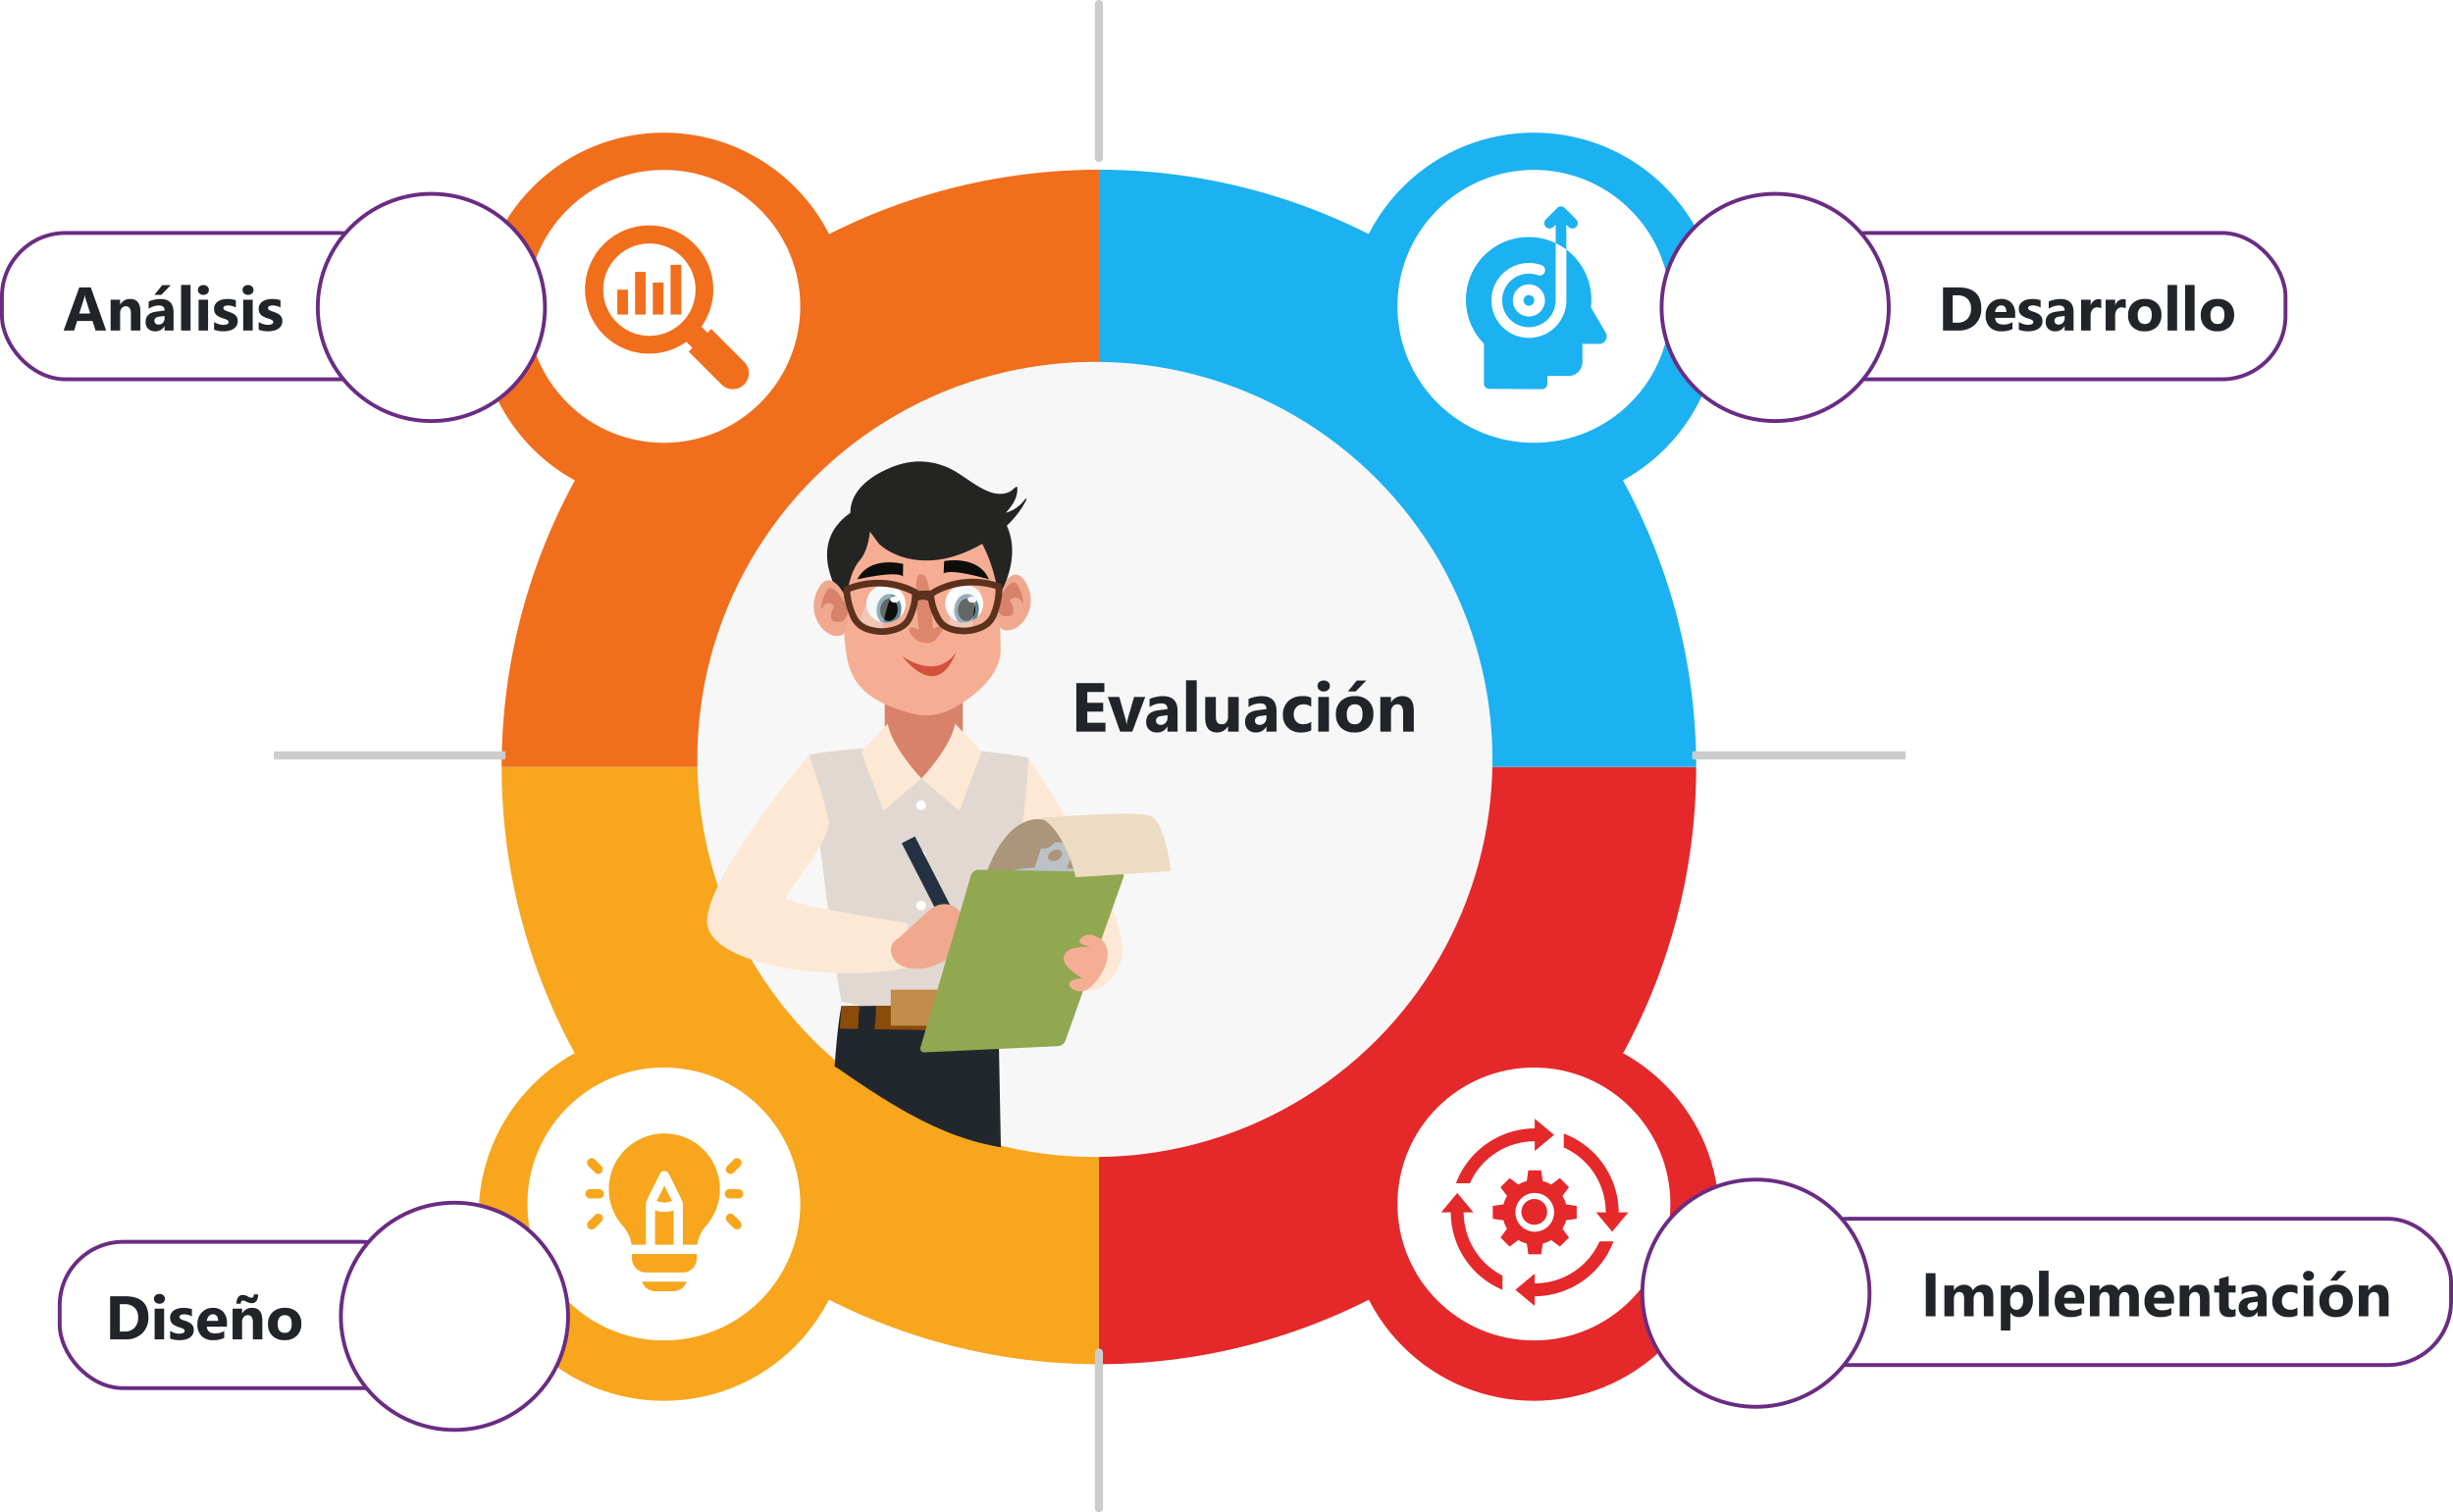 <svg xmlns="http://www.w3.org/2000/svg" xmlns:xlink="http://www.w3.org/1999/xlink" width="637.025" height="392.737" viewBox="0 0 637.025 392.737">
  <defs>
    <filter id="Trazado_1077199" x="276.38" y="190.172" width="173.107" height="173.102" filterUnits="userSpaceOnUse">
      <feOffset dy="3" input="SourceAlpha"/>
      <feGaussianBlur stdDeviation="3" result="blur"/>
      <feFlood flood-opacity="0.161"/>
      <feComposite operator="in" in2="blur"/>
      <feComposite in="SourceGraphic"/>
    </filter>
    <filter id="Elipse_12550" x="321.305" y="238.646" width="154.062" height="154.063" filterUnits="userSpaceOnUse">
      <feOffset dy="3" input="SourceAlpha"/>
      <feGaussianBlur stdDeviation="3" result="blur-2"/>
      <feFlood flood-opacity="0.161"/>
      <feComposite operator="in" in2="blur-2"/>
      <feComposite in="SourceGraphic"/>
    </filter>
    <filter id="Trazado_1077207" x="121.278" y="190.172" width="173.102" height="173.102" filterUnits="userSpaceOnUse">
      <feOffset dy="3" input="SourceAlpha"/>
      <feGaussianBlur stdDeviation="3" result="blur-3"/>
      <feFlood flood-opacity="0.161"/>
      <feComposite operator="in" in2="blur-3"/>
      <feComposite in="SourceGraphic"/>
    </filter>
    <filter id="Elipse_12552" x="95.355" y="238.644" width="154.062" height="154.063" filterUnits="userSpaceOnUse">
      <feOffset dy="3" input="SourceAlpha"/>
      <feGaussianBlur stdDeviation="3" result="blur-4"/>
      <feFlood flood-opacity="0.161"/>
      <feComposite operator="in" in2="blur-4"/>
      <feComposite in="SourceGraphic"/>
    </filter>
    <filter id="Trazado_1077219" x="276.381" y="35.068" width="173.107" height="173.104" filterUnits="userSpaceOnUse">
      <feOffset dy="3" input="SourceAlpha"/>
      <feGaussianBlur stdDeviation="3" result="blur-5"/>
      <feFlood flood-opacity="0.161"/>
      <feComposite operator="in" in2="blur-5"/>
      <feComposite in="SourceGraphic"/>
    </filter>
    <filter id="Elipse_12554" x="321.307" y="5.525" width="154.062" height="154.063" filterUnits="userSpaceOnUse">
      <feOffset dy="3" input="SourceAlpha"/>
      <feGaussianBlur stdDeviation="3" result="blur-6"/>
      <feFlood flood-opacity="0.161"/>
      <feComposite operator="in" in2="blur-6"/>
      <feComposite in="SourceGraphic"/>
    </filter>
    <filter id="Trazado_1077225" x="121.278" y="35.068" width="173.102" height="173.103" filterUnits="userSpaceOnUse">
      <feOffset dy="3" input="SourceAlpha"/>
      <feGaussianBlur stdDeviation="3" result="blur-7"/>
      <feFlood flood-opacity="0.161"/>
      <feComposite operator="in" in2="blur-7"/>
      <feComposite in="SourceGraphic"/>
    </filter>
    <filter id="Elipse_12556" x="95.357" y="5.524" width="154.062" height="154.063" filterUnits="userSpaceOnUse">
      <feOffset dy="3" input="SourceAlpha"/>
      <feGaussianBlur stdDeviation="3" result="blur-8"/>
      <feFlood flood-opacity="0.161"/>
      <feComposite operator="in" in2="blur-8"/>
      <feComposite in="SourceGraphic"/>
    </filter>
    <clipPath id="clip-path">
      <path id="Trazado_1078289" data-name="Trazado 1078289" d="M116,0c64.065,0,116,49.025,116,109.5S180.065,219,116,219c-20.565,0-34.071-6.653-55.287-21.47C25.435,178.867,0,150.563,0,109.5,0,49.025,51.935,0,116,0Z" transform="translate(692 4487)" fill="#fff" stroke="#707070" stroke-width="1"/>
    </clipPath>
  </defs>
  <g id="Grupo_1211088" data-name="Grupo 1211088" transform="translate(-332 -4347)">
    <g id="Grupo_1209592" data-name="Grupo 1209592" transform="translate(-5738.385 -742.203)">
      <g id="Grupo_1209591" data-name="Grupo 1209591" transform="translate(6141.457 5089.203)">
        <g id="Grupo_1209561" data-name="Grupo 1209561" transform="translate(214.308 196.172)">
          <g transform="matrix(1, 0, 0, 1, -285.38, -196.17)" filter="url(#Trazado_1077199)">
            <path id="Trazado_1077199-2" data-name="Trazado 1077199" d="M2155.1,1346.05A155.1,155.1,0,0,1,2000,1501.152v-155.1Z" transform="translate(-1714.62 -1149.88)" fill="#e5282a"/>
          </g>
          <g transform="matrix(1, 0, 0, 1, -285.38, -196.17)" filter="url(#Elipse_12550)">
            <circle id="Elipse_12550-2" data-name="Elipse 12550" cx="48.106" cy="48.106" r="48.106" transform="translate(330.31 312.68) rotate(-45)" fill="#e5282a"/>
          </g>
          <circle id="Elipse_12551" data-name="Elipse 12551" cx="35.438" cy="35.438" r="35.438" transform="translate(77.526 81.067)" fill="#fff"/>
        </g>
        <g id="Grupo_1209563" data-name="Grupo 1209563" transform="translate(33.283 196.172)">
          <g transform="matrix(1, 0, 0, 1, -104.36, -196.17)" filter="url(#Trazado_1077207)">
            <path id="Trazado_1077207-2" data-name="Trazado 1077207" d="M1539.31,1346.05v155.1a155.1,155.1,0,0,1-155.1-155.1Z" transform="translate(-1253.93 -1149.88)" fill="#f7a61d"/>
          </g>
          <g transform="matrix(1, 0, 0, 1, -104.36, -196.17)" filter="url(#Elipse_12552)">
            <circle id="Elipse_12552-2" data-name="Elipse 12552" cx="48.106" cy="48.106" r="48.106" transform="translate(104.36 312.68) rotate(-45)" fill="#f7a61d"/>
          </g>
          <circle id="Elipse_12553" data-name="Elipse 12553" cx="35.438" cy="35.438" r="35.438" transform="translate(32.599 81.067)" fill="#fff"/>
        </g>
        <g id="Grupo_1209565" data-name="Grupo 1209565" transform="translate(214.308 11.526)">
          <g transform="matrix(1, 0, 0, 1, -285.38, -11.53)" filter="url(#Trazado_1077219)">
            <path id="Trazado_1077219-2" data-name="Trazado 1077219" d="M2155.107,885.356H2000v-155.1A155.1,155.1,0,0,1,2155.107,885.356Z" transform="translate(-1714.62 -689.18)" fill="#1cb1f1"/>
          </g>
          <g transform="matrix(1, 0, 0, 1, -285.38, -11.53)" filter="url(#Elipse_12554)">
            <circle id="Elipse_12554-2" data-name="Elipse 12554" cx="48.106" cy="48.106" r="48.106" transform="translate(330.31 79.56) rotate(-45)" fill="#1cb1f1"/>
          </g>
          <circle id="Elipse_12555" data-name="Elipse 12555" cx="35.438" cy="35.438" r="35.438" transform="translate(62.841 68.031) rotate(-45)" fill="#fff"/>
        </g>
        <g id="Grupo_1209567" data-name="Grupo 1209567" transform="translate(33.285 11.524)">
          <g transform="matrix(1, 0, 0, 1, -104.36, -11.52)" filter="url(#Trazado_1077225)">
            <path id="Trazado_1077225-2" data-name="Trazado 1077225" d="M1539.31,730.253v155.1h-155.1A155.1,155.1,0,0,1,1539.31,730.253Z" transform="translate(-1253.93 -689.18)" fill="#f16e1c"/>
          </g>
          <g transform="matrix(1, 0, 0, 1, -104.36, -11.52)" filter="url(#Elipse_12556)">
            <circle id="Elipse_12556-2" data-name="Elipse 12556" cx="48.106" cy="48.106" r="48.106" transform="translate(104.36 79.56) rotate(-45)" fill="#f16e1c"/>
          </g>
          <circle id="Elipse_12557" data-name="Elipse 12557" cx="35.438" cy="35.438" r="35.438" transform="translate(17.915 68.031) rotate(-45)" fill="#fff"/>
        </g>
        <g id="Grupo_1209585" data-name="Grupo 1209585" transform="translate(213.259 350.224)">
          <path id="Trazado_1077602" data-name="Trazado 1077602" d="M1996.882,2000.188a1.05,1.05,0,0,1-1.05-1.05v-40.414a1.05,1.05,0,1,1,2.1,0v40.414A1.05,1.05,0,0,1,1996.882,2000.188Z" transform="translate(-1995.833 -1957.675)" fill="#ccc"/>
        </g>
        <g id="Grupo_1209586" data-name="Grupo 1209586" transform="translate(213.259 0)">
          <path id="Trazado_1077603" data-name="Trazado 1077603" d="M1996.882,609.321a1.05,1.05,0,0,1-1.05-1.049V568.253a1.05,1.05,0,0,1,2.1,0v40.019A1.049,1.049,0,0,1,1996.882,609.321Z" transform="translate(-1995.833 -567.203)" fill="#ccc"/>
        </g>
        <g id="Grupo_1209587" data-name="Grupo 1209587" transform="translate(368.366 195.12)">
          <path id="Trazado_1077604" data-name="Trazado 1077604" d="M2666.936,1343.975h-55.1c-.109,0-.2-.47-.2-1.05s.088-1.05.2-1.05h55.1c.108,0,.2.47.2,1.05S2667.045,1343.975,2666.936,1343.975Z" transform="translate(-2611.643 -1341.876)" fill="#ccc"/>
        </g>
        <g id="Grupo_1209588" data-name="Grupo 1209588" transform="translate(0 195.12)">
          <path id="Trazado_1077605" data-name="Trazado 1077605" d="M270.812,1343.975H210.983c-.118,0-.213-.47-.213-1.05s.1-1.05.213-1.05h59.829c.118,0,.213.47.213,1.05S270.93,1343.975,270.812,1343.975Z" transform="translate(-210.77 -1341.876)" fill="#ccc"/>
        </g>
        <circle id="Elipse_12558" data-name="Elipse 12558" cx="103.249" cy="103.249" r="103.249" transform="translate(110.01 93.971)" fill="#f7f7f7"/>
      </g>
    </g>
    <path id="Trazado_1079698" data-name="Trazado 1079698" d="M15.083,19H7.524V6.4h7.269V8.708h-4.43v2.8h4.122v2.3H10.363V16.7h4.72ZM25.4,10l-3.349,9H18.89L15.7,10H18.67l1.564,5.546a8.1,8.1,0,0,1,.308,1.6h.035A9.077,9.077,0,0,1,20.9,15.6L22.5,10Zm8.4,9H31.179V17.708h-.035a2.933,2.933,0,0,1-2.681,1.512,2.8,2.8,0,0,1-2.061-.743,2.661,2.661,0,0,1-.751-1.982q0-2.619,3.1-3.023l2.443-.325q0-1.477-1.6-1.477a5.46,5.46,0,0,0-3.059.958V10.536a6.881,6.881,0,0,1,1.586-.527,8.339,8.339,0,0,1,1.833-.229q3.85,0,3.85,3.841ZM31.2,15.344v-.606l-1.635.211q-1.354.176-1.354,1.222a1.01,1.01,0,0,0,.33.778,1.266,1.266,0,0,0,.892.3A1.644,1.644,0,0,0,30.7,16.71,1.952,1.952,0,0,0,31.2,15.344ZM38.783,19H36.006V5.676h2.777Zm10.891,0H46.906V17.629h-.044a3.141,3.141,0,0,1-2.751,1.591q-3.129,0-3.129-3.788V10h2.769v5.186q0,1.907,1.512,1.907a1.5,1.5,0,0,0,1.2-.523,2.109,2.109,0,0,0,.448-1.419V10h2.769ZM59.5,19H56.875V17.708H56.84a2.933,2.933,0,0,1-2.681,1.512,2.8,2.8,0,0,1-2.061-.743,2.661,2.661,0,0,1-.751-1.982q0-2.619,3.1-3.023l2.443-.325q0-1.477-1.6-1.477a5.46,5.46,0,0,0-3.059.958V10.536a6.881,6.881,0,0,1,1.586-.527,8.339,8.339,0,0,1,1.833-.229q3.85,0,3.85,3.841Zm-2.61-3.656v-.606l-1.635.211Q53.9,15.124,53.9,16.17a1.01,1.01,0,0,0,.33.778,1.266,1.266,0,0,0,.892.3A1.644,1.644,0,0,0,56.4,16.71,1.952,1.952,0,0,0,56.893,15.344Zm11.63,3.331a5.492,5.492,0,0,1-2.716.545,4.593,4.593,0,0,1-3.357-1.257,4.341,4.341,0,0,1-1.283-3.243A4.782,4.782,0,0,1,62.541,11.1,5.083,5.083,0,0,1,66.219,9.78a4.72,4.72,0,0,1,2.3.422v2.355a3.166,3.166,0,0,0-1.942-.65,2.559,2.559,0,0,0-1.894.7,2.607,2.607,0,0,0-.7,1.929,2.565,2.565,0,0,0,.668,1.876,2.455,2.455,0,0,0,1.837.681,3.666,3.666,0,0,0,2.03-.65Zm3.227-10.1A1.622,1.622,0,0,1,70.6,8.159a1.345,1.345,0,0,1-.448-1.024,1.3,1.3,0,0,1,.448-1.02,1.88,1.88,0,0,1,2.307,0,1.3,1.3,0,0,1,.444,1.02,1.34,1.34,0,0,1-.444,1.037A1.65,1.65,0,0,1,71.75,8.576ZM73.121,19H70.343V10h2.777Zm6.629.22a4.838,4.838,0,0,1-3.538-1.261,4.573,4.573,0,0,1-1.288-3.423,4.573,4.573,0,0,1,1.336-3.494A5.048,5.048,0,0,1,79.873,9.78a4.78,4.78,0,0,1,3.516,1.261,4.483,4.483,0,0,1,1.274,3.335,4.759,4.759,0,0,1-1.314,3.542A4.892,4.892,0,0,1,79.749,19.22Zm.07-7.312a1.852,1.852,0,0,0-1.529.677,2.984,2.984,0,0,0-.545,1.916q0,2.593,2.092,2.593,2,0,2-2.663Q81.832,11.907,79.82,11.907ZM82.8,5.737,80.048,8.576h-2L80.33,5.737ZM95.15,19H92.381V14q0-2.092-1.494-2.092a1.483,1.483,0,0,0-1.187.554,2.109,2.109,0,0,0-.466,1.406V19H86.457V10h2.777v1.424h.035A3.183,3.183,0,0,1,92.161,9.78q2.988,0,2.988,3.709Z" transform="translate(604 4518)" fill="#212429"/>
    <g id="Grupo_1209596" data-name="Grupo 1209596" transform="translate(-205 -53)">
      <g id="Rectángulo_417963" data-name="Rectángulo 417963" transform="translate(537 4460)" fill="#fff" stroke="#6a2c83" stroke-width="1">
        <rect width="105" height="39" rx="17" stroke="none"/>
        <rect x="0.5" y="0.5" width="104" height="38" rx="16.5" fill="none"/>
      </g>
      <path id="Trazado_1079701" data-name="Trazado 1079701" d="M-17.5,0h-2.75l-.8-2.492h-3.984L-25.822,0h-2.734l4.078-11.2h2.992Zm-4.125-4.43L-22.83-8.2A4.907,4.907,0,0,1-23.017-9.2h-.062a4.273,4.273,0,0,1-.2.977l-1.219,3.8ZM-8.617,0h-2.461V-4.445q0-1.859-1.328-1.859a1.318,1.318,0,0,0-1.055.492,1.875,1.875,0,0,0-.414,1.25V0h-2.469V-8h2.469v1.266h.031A2.829,2.829,0,0,1-11.274-8.2q2.656,0,2.656,3.3ZM-.006,0H-2.342V-1.148h-.031A2.607,2.607,0,0,1-4.756.2a2.492,2.492,0,0,1-1.832-.66,2.366,2.366,0,0,1-.668-1.762q0-2.328,2.758-2.687L-2.327-5.2q0-1.312-1.422-1.312a4.853,4.853,0,0,0-2.719.852V-7.523a6.116,6.116,0,0,1,1.41-.469,7.413,7.413,0,0,1,1.629-.2q3.422,0,3.422,3.414Zm-2.32-3.25v-.539L-3.78-3.6q-1.2.156-1.2,1.086a.9.9,0,0,0,.293.691,1.126,1.126,0,0,0,.793.27,1.462,1.462,0,0,0,1.133-.48A1.735,1.735,0,0,0-2.327-3.25Zm1.586-8.539L-3.186-9.266H-4.967l2.031-2.523ZM4.417,0H1.948V-11.844H4.417Zm3.33-9.266a1.442,1.442,0,0,1-1.023-.371,1.2,1.2,0,0,1-.4-.91,1.153,1.153,0,0,1,.4-.906A1.49,1.49,0,0,1,7.747-11.8a1.486,1.486,0,0,1,1.027.352,1.158,1.158,0,0,1,.395.906,1.191,1.191,0,0,1-.395.922A1.466,1.466,0,0,1,7.747-9.266ZM8.966,0H6.5V-8H8.966Zm1.556-.211v-2a5.256,5.256,0,0,0,1.215.547,4.028,4.028,0,0,0,1.145.18,2.455,2.455,0,0,0,1.035-.18.581.581,0,0,0,.379-.547.506.506,0,0,0-.172-.391,1.6,1.6,0,0,0-.441-.273,5.009,5.009,0,0,0-.59-.211q-.32-.094-.617-.211a5.913,5.913,0,0,1-.84-.387,2.427,2.427,0,0,1-.609-.48,1.889,1.889,0,0,1-.375-.633,2.525,2.525,0,0,1-.129-.852A2.192,2.192,0,0,1,10.815-6.8,2.393,2.393,0,0,1,11.6-7.6a3.57,3.57,0,0,1,1.117-.453A5.825,5.825,0,0,1,14.022-8.2a7.261,7.261,0,0,1,1.078.082,8.047,8.047,0,0,1,1.078.238v1.906a3.9,3.9,0,0,0-1-.41,4.235,4.235,0,0,0-1.051-.137,2.328,2.328,0,0,0-.457.043,1.505,1.505,0,0,0-.379.125.7.7,0,0,0-.258.211.486.486,0,0,0-.094.293.541.541,0,0,0,.141.375,1.221,1.221,0,0,0,.367.27,3.625,3.625,0,0,0,.5.2q.277.09.551.184a7.161,7.161,0,0,1,.891.375,2.848,2.848,0,0,1,.684.477,1.872,1.872,0,0,1,.438.641,2.277,2.277,0,0,1,.152.875,2.282,2.282,0,0,1-.309,1.215,2.471,2.471,0,0,1-.82.82,3.72,3.72,0,0,1-1.18.461A6.54,6.54,0,0,1,12.967.2,7.149,7.149,0,0,1,10.522-.211Zm8.814-9.055a1.442,1.442,0,0,1-1.023-.371,1.2,1.2,0,0,1-.4-.91,1.153,1.153,0,0,1,.4-.906,1.49,1.49,0,0,1,1.023-.352,1.486,1.486,0,0,1,1.027.352,1.158,1.158,0,0,1,.395.906,1.191,1.191,0,0,1-.395.922A1.466,1.466,0,0,1,19.336-9.266ZM20.555,0H18.086V-8h2.469Zm1.556-.211v-2a5.256,5.256,0,0,0,1.215.547,4.028,4.028,0,0,0,1.145.18,2.455,2.455,0,0,0,1.035-.18.581.581,0,0,0,.379-.547.506.506,0,0,0-.172-.391,1.6,1.6,0,0,0-.441-.273,5.009,5.009,0,0,0-.59-.211q-.32-.094-.617-.211a5.913,5.913,0,0,1-.84-.387,2.427,2.427,0,0,1-.609-.48A1.889,1.889,0,0,1,22.24-4.8a2.525,2.525,0,0,1-.129-.852A2.192,2.192,0,0,1,22.4-6.8a2.393,2.393,0,0,1,.781-.793A3.57,3.57,0,0,1,24.3-8.051,5.825,5.825,0,0,1,25.611-8.2a7.261,7.261,0,0,1,1.078.082,8.047,8.047,0,0,1,1.078.238v1.906a3.9,3.9,0,0,0-1-.41,4.235,4.235,0,0,0-1.051-.137,2.328,2.328,0,0,0-.457.043,1.505,1.505,0,0,0-.379.125.7.7,0,0,0-.258.211.486.486,0,0,0-.094.293.541.541,0,0,0,.141.375,1.221,1.221,0,0,0,.367.27,3.625,3.625,0,0,0,.5.2q.277.09.551.184a7.161,7.161,0,0,1,.891.375,2.848,2.848,0,0,1,.684.477,1.872,1.872,0,0,1,.438.641,2.277,2.277,0,0,1,.152.875,2.282,2.282,0,0,1-.309,1.215,2.471,2.471,0,0,1-.82.82,3.72,3.72,0,0,1-1.18.461A6.54,6.54,0,0,1,24.556.2,7.149,7.149,0,0,1,22.111-.211Z" transform="translate(582.072 4485.841)" fill="#212429"/>
      <g id="Grupo_1209593" data-name="Grupo 1209593" transform="translate(477.429 4449.841)">
        <g id="Trazado_983382" data-name="Trazado 983382" transform="translate(141.596 0)" fill="#fff">
          <path d="M 30 59.5 C 26.017 59.5 22.154 58.72 18.517 57.182 C 15.005 55.696 11.85 53.569 9.14 50.86 C 6.431 48.15 4.304 44.995 2.818 41.482 C 1.28 37.846 0.5 33.983 0.5 30 C 0.5 26.017 1.28 22.154 2.818 18.517 C 4.304 15.005 6.431 11.85 9.14 9.14 C 11.85 6.431 15.005 4.304 18.517 2.818 C 22.154 1.28 26.017 0.5 30 0.5 C 33.983 0.5 37.846 1.28 41.483 2.818 C 44.995 4.304 48.15 6.431 50.86 9.14 C 53.569 11.85 55.696 15.005 57.182 18.517 C 58.72 22.154 59.5 26.017 59.5 30 C 59.5 33.983 58.72 37.846 57.182 41.482 C 55.696 44.995 53.569 48.15 50.86 50.86 C 48.15 53.569 44.995 55.696 41.483 57.182 C 37.846 58.72 33.983 59.5 30 59.5 Z" stroke="none"/>
          <path d="M 30 1 C 26.085 1 22.287 1.767 18.712 3.279 C 15.259 4.739 12.158 6.83 9.494 9.494 C 6.83 12.158 4.739 15.259 3.279 18.712 C 1.767 22.287 1 26.085 1 30 C 1 33.915 1.767 37.713 3.279 41.288 C 4.739 44.741 6.83 47.842 9.494 50.506 C 12.158 53.17 15.259 55.261 18.712 56.721 C 22.287 58.233 26.085 59 30 59 C 33.915 59 37.713 58.233 41.288 56.721 C 44.741 55.261 47.842 53.17 50.506 50.506 C 53.17 47.842 55.261 44.741 56.721 41.288 C 58.233 37.713 59 33.915 59 30 C 59 26.085 58.233 22.287 56.721 18.712 C 55.261 15.259 53.17 12.158 50.506 9.494 C 47.842 6.83 44.741 4.739 41.288 3.279 C 37.713 1.767 33.915 1 30 1 M 30 -3.814697265625e-06 C 46.569 -3.814697265625e-06 60 13.431 60 30 C 60 46.568 46.569 60 30 60 C 13.431 60 0 46.568 0 30 C 0 13.431 13.431 -3.814697265625e-06 30 -3.814697265625e-06 Z" stroke="none" fill="#6a2c83"/>
        </g>
      </g>
    </g>
    <g id="Grupo_1209597" data-name="Grupo 1209597" transform="translate(-199 209)">
      <g id="Rectángulo_417963-2" data-name="Rectángulo 417963" transform="translate(546 4460)" fill="#fff" stroke="#6a2c83" stroke-width="1">
        <rect width="96" height="39" rx="17" stroke="none"/>
        <rect x="0.5" y="0.5" width="95" height="38" rx="16.5" fill="none"/>
      </g>
      <path id="Trazado_1079702" data-name="Trazado 1079702" d="M-24.473,0V-11.2H-20.5q5.969,0,5.969,5.461a5.522,5.522,0,0,1-1.629,4.18A6.007,6.007,0,0,1-20.5,0Zm2.523-9.148v7.1h1.25a3.378,3.378,0,0,0,2.574-.984,3.735,3.735,0,0,0,.934-2.68,3.388,3.388,0,0,0-.926-2.52,3.529,3.529,0,0,0-2.6-.918Zm10.283-.117a1.442,1.442,0,0,1-1.023-.371,1.2,1.2,0,0,1-.4-.91,1.153,1.153,0,0,1,.4-.906,1.49,1.49,0,0,1,1.023-.352,1.486,1.486,0,0,1,1.027.352,1.158,1.158,0,0,1,.395.906,1.191,1.191,0,0,1-.395.922A1.466,1.466,0,0,1-11.666-9.266ZM-10.448,0h-2.469V-8h2.469Zm1.556-.211v-2a5.256,5.256,0,0,0,1.215.547,4.028,4.028,0,0,0,1.145.18A2.455,2.455,0,0,0-5.5-1.664a.581.581,0,0,0,.379-.547A.506.506,0,0,0-5.29-2.6a1.6,1.6,0,0,0-.441-.273,5.009,5.009,0,0,0-.59-.211q-.32-.094-.617-.211a5.913,5.913,0,0,1-.84-.387,2.427,2.427,0,0,1-.609-.48A1.889,1.889,0,0,1-8.763-4.8a2.525,2.525,0,0,1-.129-.852A2.192,2.192,0,0,1-8.6-6.8,2.393,2.393,0,0,1-7.817-7.6,3.57,3.57,0,0,1-6.7-8.051,5.825,5.825,0,0,1-5.391-8.2a7.261,7.261,0,0,1,1.078.082,8.047,8.047,0,0,1,1.078.238v1.906a3.9,3.9,0,0,0-1-.41A4.235,4.235,0,0,0-5.29-6.516a2.328,2.328,0,0,0-.457.043,1.505,1.505,0,0,0-.379.125.7.7,0,0,0-.258.211.486.486,0,0,0-.094.293.541.541,0,0,0,.141.375,1.221,1.221,0,0,0,.367.27,3.625,3.625,0,0,0,.5.2q.277.09.551.184a7.161,7.161,0,0,1,.891.375,2.848,2.848,0,0,1,.684.477A1.871,1.871,0,0,1-2.9-3.32a2.277,2.277,0,0,1,.152.875A2.282,2.282,0,0,1-3.059-1.23a2.471,2.471,0,0,1-.82.82,3.72,3.72,0,0,1-1.18.461A6.54,6.54,0,0,1-6.446.2,7.149,7.149,0,0,1-8.891-.211ZM5.86-3.3H.641q.125,1.742,2.2,1.742a4.286,4.286,0,0,0,2.32-.625V-.4A6.1,6.1,0,0,1,2.274.2,4.058,4.058,0,0,1-.734-.879a4.058,4.058,0,0,1-1.07-3A4.281,4.281,0,0,1-.648-7.031,3.852,3.852,0,0,1,2.2-8.2,3.5,3.5,0,0,1,4.9-7.156a4,4,0,0,1,.957,2.82ZM3.571-4.812q0-1.719-1.391-1.719a1.328,1.328,0,0,0-1.027.492A2.234,2.234,0,0,0,.626-4.812ZM15.057,0H12.6V-4.445Q12.6-6.3,11.268-6.3a1.318,1.318,0,0,0-1.055.492A1.875,1.875,0,0,0,9.8-4.562V0H7.331V-8H9.8v1.266h.031A2.829,2.829,0,0,1,12.4-8.2q2.656,0,2.656,3.3ZM13.963-11.7A2.844,2.844,0,0,1,13.53-10a1.385,1.385,0,0,1-1.184.6,2.8,2.8,0,0,1-1.312-.336,2.631,2.631,0,0,0-.961-.367q-.625,0-.625.844h-1.1a2.867,2.867,0,0,1,.43-1.687,1.394,1.394,0,0,1,1.2-.6,2.674,2.674,0,0,1,1.313.383,2.2,2.2,0,0,0,.938.344q.609,0,.609-.867ZM20.824.2A4.3,4.3,0,0,1,17.68-.926a4.064,4.064,0,0,1-1.145-3.043,4.065,4.065,0,0,1,1.188-3.105A4.487,4.487,0,0,1,20.934-8.2a4.249,4.249,0,0,1,3.125,1.121,3.985,3.985,0,0,1,1.133,2.965A4.23,4.23,0,0,1,24.024-.961,4.348,4.348,0,0,1,20.824.2Zm.063-6.5a1.647,1.647,0,0,0-1.359.6A2.653,2.653,0,0,0,19.043-4q0,2.3,1.859,2.3,1.773,0,1.773-2.367Q22.676-6.3,20.887-6.3Z" transform="translate(584.072 4485.841)" fill="#212429"/>
      <g id="Grupo_1209593-2" data-name="Grupo 1209593" transform="translate(477.429 4449.841)">
        <g id="Trazado_983382-2" data-name="Trazado 983382" transform="translate(141.596 0)" fill="#fff">
          <path d="M 30 59.5 C 26.017 59.5 22.154 58.72 18.517 57.182 C 15.005 55.696 11.85 53.569 9.14 50.86 C 6.431 48.15 4.304 44.995 2.818 41.482 C 1.28 37.846 0.5 33.983 0.5 30 C 0.5 26.017 1.28 22.154 2.818 18.517 C 4.304 15.005 6.431 11.85 9.14 9.14 C 11.85 6.431 15.005 4.304 18.517 2.818 C 22.154 1.28 26.017 0.5 30 0.5 C 33.983 0.5 37.846 1.28 41.483 2.818 C 44.995 4.304 48.15 6.431 50.86 9.14 C 53.569 11.85 55.696 15.005 57.182 18.517 C 58.72 22.154 59.5 26.017 59.5 30 C 59.5 33.983 58.72 37.846 57.182 41.482 C 55.696 44.995 53.569 48.15 50.86 50.86 C 48.15 53.569 44.995 55.696 41.483 57.182 C 37.846 58.72 33.983 59.5 30 59.5 Z" stroke="none"/>
          <path d="M 30 1 C 26.085 1 22.287 1.767 18.712 3.279 C 15.259 4.739 12.158 6.83 9.494 9.494 C 6.83 12.158 4.739 15.259 3.279 18.712 C 1.767 22.287 1 26.085 1 30 C 1 33.915 1.767 37.713 3.279 41.288 C 4.739 44.741 6.83 47.842 9.494 50.506 C 12.158 53.17 15.259 55.261 18.712 56.721 C 22.287 58.233 26.085 59 30 59 C 33.915 59 37.713 58.233 41.288 56.721 C 44.741 55.261 47.842 53.17 50.506 50.506 C 53.17 47.842 55.261 44.741 56.721 41.288 C 58.233 37.713 59 33.915 59 30 C 59 26.085 58.233 22.287 56.721 18.712 C 55.261 15.259 53.17 12.158 50.506 9.494 C 47.842 6.83 44.741 4.739 41.288 3.279 C 37.713 1.767 33.915 1 30 1 M 30 -3.814697265625e-06 C 46.569 -3.814697265625e-06 60 13.431 60 30 C 60 46.568 46.569 60 30 60 C 13.431 60 0 46.568 0 30 C 0 13.431 13.431 -3.814697265625e-06 30 -3.814697265625e-06 Z" stroke="none" fill="#6a2c83"/>
        </g>
      </g>
    </g>
    <g id="Grupo_1209599" data-name="Grupo 1209599" transform="translate(763 4396.841)">
      <g id="Rectángulo_417963-3" data-name="Rectángulo 417963" transform="translate(37.025 10.159)" fill="#fff" stroke="#6a2c83" stroke-width="1">
        <rect width="126" height="39" rx="17" stroke="none"/>
        <rect x="0.5" y="0.5" width="125" height="38" rx="16.5" fill="none"/>
      </g>
      <path id="Trazado_1079700" data-name="Trazado 1079700" d="M-37.441,0V-11.2h3.969q5.969,0,5.969,5.461a5.522,5.522,0,0,1-1.629,4.18A6.007,6.007,0,0,1-33.472,0Zm2.523-9.148v7.1h1.25a3.378,3.378,0,0,0,2.574-.984,3.735,3.735,0,0,0,.934-2.68,3.388,3.388,0,0,0-.926-2.52,3.529,3.529,0,0,0-2.6-.918ZM-18.7-3.3h-5.219q.125,1.742,2.2,1.742A4.286,4.286,0,0,0-19.4-2.18V-.4A6.1,6.1,0,0,1-22.283.2,4.058,4.058,0,0,1-25.291-.879a4.058,4.058,0,0,1-1.07-3A4.281,4.281,0,0,1-25.2-7.031,3.852,3.852,0,0,1-22.361-8.2a3.5,3.5,0,0,1,2.707,1.039,4,4,0,0,1,.957,2.82Zm-2.289-1.516q0-1.719-1.391-1.719a1.328,1.328,0,0,0-1.027.492,2.234,2.234,0,0,0-.527,1.227Zm3.236,4.6v-2a5.256,5.256,0,0,0,1.215.547,4.028,4.028,0,0,0,1.145.18,2.455,2.455,0,0,0,1.035-.18.581.581,0,0,0,.379-.547.506.506,0,0,0-.172-.391,1.6,1.6,0,0,0-.441-.273,5.009,5.009,0,0,0-.59-.211Q-15.5-3.18-15.8-3.3a5.913,5.913,0,0,1-.84-.387,2.427,2.427,0,0,1-.609-.48,1.889,1.889,0,0,1-.375-.633,2.525,2.525,0,0,1-.129-.852A2.192,2.192,0,0,1-17.457-6.8a2.393,2.393,0,0,1,.781-.793,3.57,3.57,0,0,1,1.117-.453A5.825,5.825,0,0,1-14.25-8.2a7.261,7.261,0,0,1,1.078.082,8.047,8.047,0,0,1,1.078.238v1.906a3.9,3.9,0,0,0-1-.41,4.235,4.235,0,0,0-1.051-.137,2.328,2.328,0,0,0-.457.043,1.505,1.505,0,0,0-.379.125.7.7,0,0,0-.258.211.486.486,0,0,0-.094.293.541.541,0,0,0,.141.375,1.221,1.221,0,0,0,.367.27,3.625,3.625,0,0,0,.5.2q.277.09.551.184a7.161,7.161,0,0,1,.891.375,2.848,2.848,0,0,1,.684.477,1.872,1.872,0,0,1,.438.641,2.277,2.277,0,0,1,.152.875,2.282,2.282,0,0,1-.309,1.215,2.471,2.471,0,0,1-.82.82,3.72,3.72,0,0,1-1.18.461A6.54,6.54,0,0,1-15.3.2,7.149,7.149,0,0,1-17.75-.211ZM-3.53,0H-5.866V-1.148H-5.9A2.607,2.607,0,0,1-8.28.2a2.492,2.492,0,0,1-1.832-.66,2.366,2.366,0,0,1-.668-1.762q0-2.328,2.758-2.687L-5.85-5.2q0-1.312-1.422-1.312a4.853,4.853,0,0,0-2.719.852V-7.523a6.116,6.116,0,0,1,1.41-.469,7.413,7.413,0,0,1,1.629-.2q3.422,0,3.422,3.414ZM-5.85-3.25v-.539L-7.3-3.6q-1.2.156-1.2,1.086a.9.9,0,0,0,.293.691,1.126,1.126,0,0,0,.793.27,1.462,1.462,0,0,0,1.133-.48A1.735,1.735,0,0,0-5.85-3.25ZM3.644-5.773A2.142,2.142,0,0,0,2.6-6.016a1.5,1.5,0,0,0-1.258.59A2.573,2.573,0,0,0,.894-3.82V0H-1.575V-8H.894v1.484H.925A2.136,2.136,0,0,1,3.034-8.141a1.59,1.59,0,0,1,.609.094Zm6.369,0a2.142,2.142,0,0,0-1.039-.242,1.5,1.5,0,0,0-1.258.59A2.573,2.573,0,0,0,7.263-3.82V0H4.794V-8H7.263v1.484h.031A2.136,2.136,0,0,1,9.4-8.141a1.59,1.59,0,0,1,.609.094ZM14.913.2A4.3,4.3,0,0,1,11.768-.926a4.064,4.064,0,0,1-1.145-3.043,4.065,4.065,0,0,1,1.188-3.105A4.487,4.487,0,0,1,15.022-8.2a4.249,4.249,0,0,1,3.125,1.121A3.985,3.985,0,0,1,19.28-4.109,4.23,4.23,0,0,1,18.112-.961,4.348,4.348,0,0,1,14.913.2Zm.063-6.5a1.647,1.647,0,0,0-1.359.6A2.653,2.653,0,0,0,13.131-4q0,2.3,1.859,2.3,1.773,0,1.773-2.367Q16.764-6.3,14.975-6.3ZM23.352,0H20.883V-11.844h2.469ZM27.9,0H25.431V-11.844H27.9Zm5.892.2A4.3,4.3,0,0,1,30.648-.926,4.064,4.064,0,0,1,29.5-3.969a4.065,4.065,0,0,1,1.188-3.105A4.487,4.487,0,0,1,33.9-8.2a4.249,4.249,0,0,1,3.125,1.121A3.985,3.985,0,0,1,38.16-4.109,4.23,4.23,0,0,1,36.992-.961,4.348,4.348,0,0,1,33.792.2Zm.063-6.5a1.647,1.647,0,0,0-1.359.6A2.653,2.653,0,0,0,32.011-4q0,2.3,1.859,2.3,1.773,0,1.773-2.367Q35.644-6.3,33.855-6.3Z" transform="translate(111.026 36)" fill="#212429"/>
      <g id="Grupo_1209593-3" data-name="Grupo 1209593" transform="translate(0)">
        <g id="Trazado_983382-3" data-name="Trazado 983382" transform="translate(0 0)" fill="#fff">
          <path d="M 30 59.5 C 26.017 59.5 22.154 58.72 18.517 57.182 C 15.005 55.696 11.85 53.569 9.14 50.86 C 6.431 48.15 4.304 44.995 2.818 41.482 C 1.28 37.846 0.5 33.983 0.5 30 C 0.5 26.017 1.28 22.154 2.818 18.517 C 4.304 15.005 6.431 11.85 9.14 9.14 C 11.85 6.431 15.005 4.304 18.517 2.818 C 22.154 1.28 26.017 0.5 30 0.5 C 33.983 0.5 37.846 1.28 41.483 2.818 C 44.995 4.304 48.15 6.431 50.86 9.14 C 53.569 11.85 55.696 15.005 57.182 18.517 C 58.72 22.154 59.5 26.017 59.5 30 C 59.5 33.983 58.72 37.846 57.182 41.482 C 55.696 44.995 53.569 48.15 50.86 50.86 C 48.15 53.569 44.995 55.696 41.483 57.182 C 37.846 58.72 33.983 59.5 30 59.5 Z" stroke="none"/>
          <path d="M 30 1 C 26.085 1 22.287 1.767 18.712 3.279 C 15.259 4.739 12.158 6.83 9.494 9.494 C 6.83 12.158 4.739 15.259 3.279 18.712 C 1.767 22.287 1 26.085 1 30 C 1 33.915 1.767 37.713 3.279 41.288 C 4.739 44.741 6.83 47.842 9.494 50.506 C 12.158 53.17 15.259 55.261 18.712 56.721 C 22.287 58.233 26.085 59 30 59 C 33.915 59 37.713 58.233 41.288 56.721 C 44.741 55.261 47.843 53.17 50.506 50.506 C 53.17 47.842 55.261 44.741 56.722 41.288 C 58.233 37.713 59 33.915 59 30 C 59 26.085 58.233 22.287 56.722 18.712 C 55.261 15.259 53.17 12.158 50.506 9.494 C 47.843 6.83 44.741 4.739 41.288 3.279 C 37.713 1.767 33.915 1 30 1 M 30 -3.814697265625e-06 C 46.569 -3.814697265625e-06 60 13.431 60 30 C 60 46.568 46.569 60 30 60 C 13.431 60 0 46.568 0 30 C 0 13.431 13.431 -3.814697265625e-06 30 -3.814697265625e-06 Z" stroke="none" fill="#6a2c83"/>
        </g>
      </g>
    </g>
    <g id="Grupo_1209601" data-name="Grupo 1209601" transform="translate(758 4652.841)">
      <g id="Rectángulo_417963-4" data-name="Rectángulo 417963" transform="translate(37.025 10.159)" fill="#fff" stroke="#6a2c83" stroke-width="1">
        <rect width="174" height="39" rx="17" stroke="none"/>
        <rect x="0.5" y="0.5" width="173" height="38" rx="16.5" fill="none"/>
      </g>
      <path id="Trazado_1079703" data-name="Trazado 1079703" d="M-57.385,0h-2.523V-11.2h2.523Zm15.009,0h-2.461V-4.562q0-1.742-1.281-1.742a1.177,1.177,0,0,0-.992.523,2.151,2.151,0,0,0-.383,1.3V0h-2.469V-4.609q0-1.7-1.258-1.7a1.206,1.206,0,0,0-1.012.5,2.2,2.2,0,0,0-.379,1.359V0h-2.469V-8h2.469v1.25h.031A2.952,2.952,0,0,1-51.5-7.793a2.952,2.952,0,0,1,1.512-.4A2.3,2.3,0,0,1-47.673-6.7,2.959,2.959,0,0,1-44.985-8.2q2.609,0,2.609,3.219Zm4.455-.93h-.031V3.68h-2.469V-8h2.469v1.2h.031a2.9,2.9,0,0,1,2.57-1.4,2.892,2.892,0,0,1,2.4,1.066,4.54,4.54,0,0,1,.848,2.9,4.922,4.922,0,0,1-.988,3.211A3.222,3.222,0,0,1-35.718.2,2.491,2.491,0,0,1-37.921-.93Zm-.07-3.281v.641a2.037,2.037,0,0,0,.438,1.352,1.424,1.424,0,0,0,1.148.523A1.514,1.514,0,0,0-35.1-2.348,3.15,3.15,0,0,0-34.632-4.2q0-2.109-1.641-2.109a1.541,1.541,0,0,0-1.238.574A2.29,2.29,0,0,0-37.992-4.211ZM-28.029,0H-30.5V-11.844h2.469Zm9.267-3.3h-5.219q.125,1.742,2.2,1.742a4.286,4.286,0,0,0,2.32-.625V-.4A6.1,6.1,0,0,1-22.348.2,4.058,4.058,0,0,1-25.356-.879a4.058,4.058,0,0,1-1.07-3A4.281,4.281,0,0,1-25.27-7.031,3.852,3.852,0,0,1-22.426-8.2a3.5,3.5,0,0,1,2.707,1.039,4,4,0,0,1,.957,2.82Zm-2.289-1.516q0-1.719-1.391-1.719a1.328,1.328,0,0,0-1.027.492A2.234,2.234,0,0,0-24-4.812ZM-4.588,0H-7.049V-4.562q0-1.742-1.281-1.742a1.177,1.177,0,0,0-.992.523,2.151,2.151,0,0,0-.383,1.3V0h-2.469V-4.609q0-1.7-1.258-1.7a1.206,1.206,0,0,0-1.012.5,2.2,2.2,0,0,0-.379,1.359V0h-2.469V-8h2.469v1.25h.031a2.952,2.952,0,0,1,1.074-1.043,2.952,2.952,0,0,1,1.512-.4A2.3,2.3,0,0,1-9.885-6.7,2.959,2.959,0,0,1-7.2-8.2q2.609,0,2.609,3.219ZM4.554-3.3H-.665q.125,1.742,2.2,1.742a4.286,4.286,0,0,0,2.32-.625V-.4A6.1,6.1,0,0,1,.968.2,4.058,4.058,0,0,1-2.04-.879a4.058,4.058,0,0,1-1.07-3A4.281,4.281,0,0,1-1.954-7.031,3.852,3.852,0,0,1,.89-8.2,3.5,3.5,0,0,1,3.6-7.156a4,4,0,0,1,.957,2.82ZM2.265-4.812q0-1.719-1.391-1.719a1.328,1.328,0,0,0-1.027.492A2.234,2.234,0,0,0-.68-4.812ZM13.751,0H11.29V-4.445Q11.29-6.3,9.962-6.3a1.318,1.318,0,0,0-1.055.492,1.875,1.875,0,0,0-.414,1.25V0H6.024V-8H8.493v1.266h.031A2.829,2.829,0,0,1,11.095-8.2q2.656,0,2.656,3.3Zm6.791-.094A3.649,3.649,0,0,1,18.893.2q-2.609,0-2.609-2.711V-6.18h-1.3V-8h1.3V-9.727l2.461-.7V-8h1.8v1.82h-1.8v3.234q0,1.25.992,1.25a1.673,1.673,0,0,0,.8-.227ZM28.59,0H26.254V-1.148h-.031A2.607,2.607,0,0,1,23.84.2a2.492,2.492,0,0,1-1.832-.66,2.366,2.366,0,0,1-.668-1.762q0-2.328,2.758-2.687L26.27-5.2q0-1.312-1.422-1.312a4.853,4.853,0,0,0-2.719.852V-7.523a6.116,6.116,0,0,1,1.41-.469,7.413,7.413,0,0,1,1.629-.2q3.422,0,3.422,3.414ZM26.27-3.25v-.539L24.817-3.6q-1.2.156-1.2,1.086a.9.9,0,0,0,.293.691,1.126,1.126,0,0,0,.793.27,1.462,1.462,0,0,0,1.133-.48A1.735,1.735,0,0,0,26.27-3.25ZM36.607-.289A4.881,4.881,0,0,1,34.193.2,4.083,4.083,0,0,1,31.209-.922,3.859,3.859,0,0,1,30.068-3.8,4.251,4.251,0,0,1,31.291-7.02,4.518,4.518,0,0,1,34.56-8.2a4.2,4.2,0,0,1,2.047.375v2.094A2.814,2.814,0,0,0,34.881-6.3a2.275,2.275,0,0,0-1.684.621,2.317,2.317,0,0,0-.621,1.715A2.28,2.28,0,0,0,33.17-2.3,2.182,2.182,0,0,0,34.8-1.7a3.258,3.258,0,0,0,1.8-.578Zm2.869-8.977a1.442,1.442,0,0,1-1.023-.371,1.2,1.2,0,0,1-.4-.91,1.153,1.153,0,0,1,.4-.906,1.49,1.49,0,0,1,1.023-.352,1.486,1.486,0,0,1,1.027.352,1.158,1.158,0,0,1,.395.906,1.191,1.191,0,0,1-.395.922A1.466,1.466,0,0,1,39.476-9.266ZM40.695,0H38.226V-8h2.469Zm5.892.2A4.3,4.3,0,0,1,43.442-.926,4.064,4.064,0,0,1,42.3-3.969a4.065,4.065,0,0,1,1.188-3.105A4.487,4.487,0,0,1,46.7-8.2a4.249,4.249,0,0,1,3.125,1.121,3.985,3.985,0,0,1,1.133,2.965A4.23,4.23,0,0,1,49.786-.961,4.348,4.348,0,0,1,46.587.2Zm.063-6.5a1.647,1.647,0,0,0-1.359.6A2.653,2.653,0,0,0,44.806-4q0,2.3,1.859,2.3,1.773,0,1.773-2.367Q48.438-6.3,46.649-6.3ZM49.3-11.789,46.853-9.266H45.071L47.1-11.789ZM60.276,0H57.815V-4.445q0-1.859-1.328-1.859a1.318,1.318,0,0,0-1.055.492,1.875,1.875,0,0,0-.414,1.25V0H52.549V-8h2.469v1.266h.031A2.829,2.829,0,0,1,57.62-8.2q2.656,0,2.656,3.3Z" transform="translate(134.026 36)" fill="#212429"/>
      <g id="Grupo_1209593-4" data-name="Grupo 1209593" transform="translate(0)">
        <g id="Trazado_983382-4" data-name="Trazado 983382" transform="translate(0 0)" fill="#fff">
          <path d="M 30 59.5 C 26.017 59.5 22.154 58.72 18.517 57.182 C 15.005 55.696 11.85 53.569 9.14 50.86 C 6.431 48.15 4.304 44.995 2.818 41.482 C 1.28 37.846 0.5 33.983 0.5 30 C 0.5 26.017 1.28 22.154 2.818 18.517 C 4.304 15.005 6.431 11.85 9.14 9.14 C 11.85 6.431 15.005 4.304 18.517 2.818 C 22.154 1.28 26.017 0.5 30 0.5 C 33.983 0.5 37.846 1.28 41.483 2.818 C 44.995 4.304 48.15 6.431 50.86 9.14 C 53.569 11.85 55.696 15.005 57.182 18.517 C 58.72 22.154 59.5 26.017 59.5 30 C 59.5 33.983 58.72 37.846 57.182 41.482 C 55.696 44.995 53.569 48.15 50.86 50.86 C 48.15 53.569 44.995 55.696 41.483 57.182 C 37.846 58.72 33.983 59.5 30 59.5 Z" stroke="none"/>
          <path d="M 30 1 C 26.085 1 22.287 1.767 18.712 3.279 C 15.259 4.739 12.158 6.83 9.494 9.494 C 6.83 12.158 4.739 15.259 3.279 18.712 C 1.767 22.287 1 26.085 1 30 C 1 33.915 1.767 37.713 3.279 41.288 C 4.739 44.741 6.83 47.842 9.494 50.506 C 12.158 53.17 15.259 55.261 18.712 56.721 C 22.287 58.233 26.085 59 30 59 C 33.915 59 37.713 58.233 41.288 56.721 C 44.741 55.261 47.843 53.17 50.506 50.506 C 53.17 47.842 55.261 44.741 56.722 41.288 C 58.233 37.713 59 33.915 59 30 C 59 26.085 58.233 22.287 56.722 18.712 C 55.261 15.259 53.17 12.158 50.506 9.494 C 47.843 6.83 44.741 4.739 41.288 3.279 C 37.713 1.767 33.915 1 30 1 M 30 -3.814697265625e-06 C 46.569 -3.814697265625e-06 60 13.431 60 30 C 60 46.568 46.569 60 30 60 C 13.431 60 0 46.568 0 30 C 0 13.431 13.431 -3.814697265625e-06 30 -3.814697265625e-06 Z" stroke="none" fill="#6a2c83"/>
        </g>
      </g>
    </g>
    <g id="_x36_5" transform="translate(482.025 4403.621)">
      <path id="Trazado_1077610" data-name="Trazado 1077610" d="M34.683,28.813l-.979.979-1.576-1.575a16.653,16.653,0,1,0-3.913,3.916l1.574,1.574-.978.978,8.54,8.539a4.151,4.151,0,0,0,5.871-5.871ZM18.607,30.6A11.989,11.989,0,1,1,30.6,18.613,12,12,0,0,1,18.607,30.6Z" fill="#f16e1c"/>
      <path id="Trazado_1077611" data-name="Trazado 1077611" d="M10.979,20h2.768v6.459H10.979Z" transform="translate(-0.695 -1.394)" fill="#f16e1c"/>
      <path id="Trazado_1077612" data-name="Trazado 1077612" d="M20.975,18h2.768v8.309H20.975Z" transform="translate(-1.469 -1.239)" fill="#f16e1c"/>
      <path id="Trazado_1077613" data-name="Trazado 1077613" d="M15.975,15h2.768V26.075H15.975Z" transform="translate(-1.082 -1.006)" fill="#f16e1c"/>
      <path id="Trazado_1077614" data-name="Trazado 1077614" d="M25.975,13h2.768V25.915H25.975Z" transform="translate(-1.856 -0.851)" fill="#f16e1c"/>
    </g>
    <g id="idea" transform="translate(484.025 4641.327)">
      <g id="Grupo_1209604" data-name="Grupo 1209604" transform="translate(0 14.506)">
        <g id="Grupo_1209603" data-name="Grupo 1209603">
          <path id="Trazado_1077615" data-name="Trazado 1077615" d="M3.6,180.985H1.2a1.2,1.2,0,0,0,0,2.4H3.6a1.2,1.2,0,0,0,0-2.4Z" transform="translate(0 -180.985)" fill="#f7a61d"/>
        </g>
      </g>
      <g id="Grupo_1209606" data-name="Grupo 1209606" transform="translate(0.432 6.45)">
        <g id="Grupo_1209605" data-name="Grupo 1209605">
          <path id="Trazado_1077616" data-name="Trazado 1077616" d="M9.144,82.431l-1.7-1.7a1.2,1.2,0,1,0-1.7,1.7l1.7,1.7a1.2,1.2,0,0,0,1.7-1.7Z" transform="translate(-5.395 -80.381)" fill="#f7a61d"/>
        </g>
      </g>
      <g id="Grupo_1209608" data-name="Grupo 1209608" transform="translate(0.432 20.864)">
        <g id="Grupo_1209607" data-name="Grupo 1209607">
          <path id="Trazado_1077617" data-name="Trazado 1077617" d="M9.144,260.732a1.2,1.2,0,0,0-1.7,0l-1.7,1.7a1.2,1.2,0,1,0,1.7,1.7l1.7-1.7A1.2,1.2,0,0,0,9.144,260.732Z" transform="translate(-5.395 -260.38)" fill="#f7a61d"/>
        </g>
      </g>
      <g id="Grupo_1209610" data-name="Grupo 1209610" transform="translate(36.195 14.506)">
        <g id="Grupo_1209609" data-name="Grupo 1209609">
          <path id="Trazado_1077618" data-name="Trazado 1077618" d="M455.6,180.985h-2.4a1.2,1.2,0,0,0,0,2.4h2.4a1.2,1.2,0,0,0,0-2.4Z" transform="translate(-452 -180.985)" fill="#f7a61d"/>
        </g>
      </g>
      <g id="Grupo_1209612" data-name="Grupo 1209612" transform="translate(36.467 6.45)">
        <g id="Grupo_1209611" data-name="Grupo 1209611">
          <path id="Trazado_1077619" data-name="Trazado 1077619" d="M459.144,80.732a1.2,1.2,0,0,0-1.7,0l-1.7,1.7a1.2,1.2,0,0,0,1.7,1.7l1.7-1.7A1.2,1.2,0,0,0,459.144,80.732Z" transform="translate(-455.395 -80.38)" fill="#f7a61d"/>
        </g>
      </g>
      <g id="Grupo_1209614" data-name="Grupo 1209614" transform="translate(36.467 20.864)">
        <g id="Grupo_1209613" data-name="Grupo 1209613">
          <path id="Trazado_1077620" data-name="Trazado 1077620" d="M459.144,262.431l-1.7-1.7a1.2,1.2,0,0,0-1.7,1.7l1.7,1.7a1.2,1.2,0,0,0,1.7-1.7Z" transform="translate(-455.395 -260.381)" fill="#f7a61d"/>
        </g>
      </g>
      <g id="Grupo_1209616" data-name="Grupo 1209616" transform="translate(6.086 0.014)">
        <g id="Grupo_1209615" data-name="Grupo 1209615">
          <path id="Trazado_1077621" data-name="Trazado 1077621" d="M99.5,3.236a14.441,14.441,0,0,0-19.86,20.833A9.238,9.238,0,0,1,81.9,28.92h3.718V18.11c0-.465,3.522-7.328,3.73-7.744a1.251,1.251,0,0,1,2.149,0c.218.436,3.73,7.3,3.73,7.744V28.92h3.722a9.618,9.618,0,0,1,2.319-4.93,14.378,14.378,0,0,0,3.568-9.484A14.522,14.522,0,0,0,99.5,3.236Z" transform="translate(-76.005 -0.014)" fill="#f7a61d"/>
        </g>
      </g>
      <g id="Grupo_1209618" data-name="Grupo 1209618" transform="translate(18.098 20.007)">
        <g id="Grupo_1209617" data-name="Grupo 1209617">
          <path id="Trazado_1077622" data-name="Trazado 1077622" d="M228.4,250.074a7.656,7.656,0,0,1-2.4-.4v8.914h4.8v-8.914A7.656,7.656,0,0,1,228.4,250.074Z" transform="translate(-226 -249.674)" fill="#f7a61d"/>
        </g>
      </g>
      <g id="Grupo_1209620" data-name="Grupo 1209620" transform="translate(12.092 31.323)">
        <g id="Grupo_1209619" data-name="Grupo 1209619">
          <path id="Trazado_1077623" data-name="Trazado 1077623" d="M151,390.986v1.2a3.608,3.608,0,0,0,3.6,3.6h9.609a3.608,3.608,0,0,0,3.6-3.6v-1.2Z" transform="translate(-151 -390.986)" fill="#f7a61d"/>
        </g>
      </g>
      <g id="Grupo_1209622" data-name="Grupo 1209622" transform="translate(18.515 13.589)">
        <g id="Grupo_1209621" data-name="Grupo 1209621">
          <path id="Trazado_1077624" data-name="Trazado 1077624" d="M233.2,169.53l-1.985,3.97a5.2,5.2,0,0,0,3.97,0Z" transform="translate(-231.211 -169.53)" fill="#f7a61d"/>
        </g>
      </g>
      <g id="Grupo_1209624" data-name="Grupo 1209624" transform="translate(14.715 38.53)">
        <g id="Grupo_1209623" data-name="Grupo 1209623">
          <path id="Trazado_1077625" data-name="Trazado 1077625" d="M183.763,480.986a3.671,3.671,0,0,0,3.382,2.482h4.8a3.671,3.671,0,0,0,3.382-2.482Z" transform="translate(-183.763 -480.986)" fill="#f7a61d"/>
        </g>
      </g>
    </g>
    <g id="desarrollo" transform="translate(653.933 4400.605)">
      <path id="Trazado_1077626" data-name="Trazado 1077626" d="M284.017,4.746l.583.583a1.39,1.39,0,1,0,1.966-1.966L283.61.406a1.392,1.392,0,0,0-1.967,0l-2.956,2.956a1.39,1.39,0,1,0,1.966,1.966l.583-.583V9.534a16.284,16.284,0,0,1,2.781,1.687V4.746Z" transform="translate(-199.178 0)" fill="#1cb1f1"/>
      <circle id="Elipse_12559" data-name="Elipse 12559" cx="1.39" cy="1.39" r="1.39" transform="translate(73.716 23.022)" fill="#1cb1f1"/>
      <path id="Trazado_1077627" data-name="Trazado 1077627" d="M95.052,110.537l-3.839-6.581a16.289,16.289,0,0,0-6.374-14.971v13.191a9.731,9.731,0,1,1-6.452-9.164,1.39,1.39,0,1,1-.939,2.617,6.952,6.952,0,1,0,4.611,6.546V87.3a16.287,16.287,0,0,0-18.631,26.116v10.34a1.39,1.39,0,0,0,1.383,1.39l13.689.076h.008a1.391,1.391,0,0,0,1.39-1.39v-2.05h5.5a3.616,3.616,0,0,0,3.613-3.61v-4.707h4.358A1.947,1.947,0,0,0,95.052,110.537Zm-19.946-4.19a4.171,4.171,0,1,1,4.171-4.171A4.176,4.176,0,0,1,75.107,106.347Z" transform="translate(0 -77.763)" fill="#1cb1f1"/>
    </g>
    <g id="Gear-Implementation-Project-Management-Arrow" transform="translate(703.248 4634.531)">
      <path id="Trazado_1077628" data-name="Trazado 1077628" d="M7.6,19.765A22,22,0,0,1,27.246,5.531l.807-.03V3l5.03,4.191-5.03,4.191V8.843l-.879.043A18.391,18.391,0,0,0,11.22,19.765Z" transform="translate(-0.744)" fill="#e5282a"/>
      <path id="Trazado_1077629" data-name="Trazado 1077629" d="M26,53.574l5.03-4.191v2.54l.879-.043A18.391,18.391,0,0,0,47.864,41h3.62A22,22,0,0,1,31.837,55.235l-.807.03v2.5Z" transform="translate(-3.72 -6.146)" fill="#e5282a"/>
      <path id="Trazado_1077630" data-name="Trazado 1077630" d="M49.383,28.054h2.54l-.043-.879A18.391,18.391,0,0,0,41,11.22V7.6A22.02,22.02,0,0,1,55.235,27.246l.03.807h2.5l-4.191,5.03Z" transform="translate(-6.146 -0.744)" fill="#e5282a"/>
      <path id="Trazado_1077631" data-name="Trazado 1077631" d="M18.927,51.148a21.849,21.849,0,0,1-13.4-19.31L5.5,31.03H3L7.191,26l4.191,5.03H8.844l.042.878A18.5,18.5,0,0,0,18.931,47.459Z" transform="translate(0 -3.72)" fill="#e5282a"/>
      <circle id="Elipse_12560" data-name="Elipse 12560" cx="3.353" cy="3.353" r="3.353" transform="translate(23.838 23.838)" fill="#e5282a"/>
      <path id="Trazado_1077632" data-name="Trazado 1077632" d="M40.795,31.574V28.221l-2.783-.394a8.215,8.215,0,0,0-.914-2.2l1.693-2.255L36.419,21,34.164,22.7a8.215,8.215,0,0,0-2.2-.914L31.574,19H28.221l-.394,2.783a8.215,8.215,0,0,0-2.2.914L23.376,21,21,23.376,22.7,25.631a8.215,8.215,0,0,0-.914,2.2L19,28.221v3.353l2.783.394a8.215,8.215,0,0,0,.914,2.2L21,36.419l2.372,2.372L25.631,37.1a8.215,8.215,0,0,0,2.2.914l.394,2.783h3.353l.394-2.783a8.215,8.215,0,0,0,2.2-.914l2.255,1.693,2.372-2.372L37.1,34.164a8.215,8.215,0,0,0,.914-2.2ZM29.9,34.927a5.03,5.03,0,1,1,5.03-5.03A5.03,5.03,0,0,1,29.9,34.927Z" transform="translate(-2.588 -2.588)" fill="#e5282a"/>
    </g>
    <g id="Enmascarar_grupo_1098884" data-name="Enmascarar grupo 1098884" transform="translate(-203 -60)" clip-path="url(#clip-path)">
      <g id="Grupo_1209995" data-name="Grupo 1209995" transform="translate(251.194 4439.952)">
        <path id="Trazado_1078220" data-name="Trazado 1078220" d="M519.292,132.052s28.813,42.059,23.936,53.44-13.654,5.852-13.654,5.852l-17.236-39.995S515.839,134.538,519.292,132.052Z" transform="translate(31.509 31.694)" fill="#fce8d4"/>
        <g id="Grupo_1209978" data-name="Grupo 1209978" transform="translate(493.912 86.884)">
          <g id="Grupo_1209965" data-name="Grupo 1209965" transform="translate(0 53.523)">
            <path id="Trazado_1078221" data-name="Trazado 1078221" d="M539.882,133.15s-29.175-5.471-56.889-.732c0,0,6.2,52.878,8.386,64.186,0,0,21.879,5.469,40.842-.368C532.221,196.239,540.244,143.36,539.882,133.15Z" transform="translate(-482.993 -109.812)" fill="#e1d8d1"/>
            <path id="Trazado_1078222" data-name="Trazado 1078222" d="M494.544,138.318c0,4.875,5.3,8.823,10.133,8.823h0c4.836,0,10.134-3.948,10.134-8.823v-11.16c0-4.874-5.3-8.822-10.134-8.822h0c-4.836,0-10.133,3.948-10.133,8.822Z" transform="translate(-474.888 -118.337)" fill="#d8826c"/>
            <g id="Grupo_1209963" data-name="Grupo 1209963" transform="translate(27.838 34.478)">
              <path id="Trazado_1078223" data-name="Trazado 1078223" d="M499.352,139.852a1.258,1.258,0,1,0,1.256-1.254A1.256,1.256,0,0,0,499.352,139.852Z" transform="translate(-499.352 -138.598)" fill="#fff"/>
              <path id="Trazado_1078224" data-name="Trazado 1078224" d="M499.352,147.538a1.258,1.258,0,1,0,1.256-1.258A1.257,1.257,0,0,0,499.352,147.538Z" transform="translate(-499.352 -133.208)" fill="#fff"/>
              <path id="Trazado_1078225" data-name="Trazado 1078225" d="M499.407,162.906a1.257,1.257,0,1,0,1.258-1.256A1.258,1.258,0,0,0,499.407,162.906Z" transform="translate(-499.313 -122.423)" fill="#fff"/>
              <path id="Trazado_1078226" data-name="Trazado 1078226" d="M499.352,155.192a1.258,1.258,0,1,0,1.256-1.258A1.259,1.259,0,0,0,499.352,155.192Z" transform="translate(-499.352 -127.837)" fill="#fff"/>
            </g>
            <g id="Grupo_1209964" data-name="Grupo 1209964" transform="translate(13.489 14.583)">
              <path id="Trazado_1078227" data-name="Trazado 1078227" d="M508.889,126.907l6.929,7.293-5.835,15.317-9.846-8.389S507.793,133.106,508.889,126.907Z" transform="translate(-484.453 -126.907)" fill="#fce8d4"/>
              <path id="Trazado_1078228" data-name="Trazado 1078228" d="M497.851,126.907,490.92,134.2l5.835,15.317,9.848-8.389S498.945,133.106,497.851,126.907Z" transform="translate(-490.92 -126.907)" fill="#fce8d4"/>
            </g>
          </g>
          <g id="Grupo_1209977" data-name="Grupo 1209977" transform="translate(1.184)">
            <g id="Grupo_1209966" data-name="Grupo 1209966" transform="translate(7.331 11.357)">
              <path id="Trazado_1078229" data-name="Trazado 1078229" d="M529.233,131.06c.054,6.938-7.353,12.569-12.262,15.194a14.938,14.938,0,0,1-9.211,1.771c-19.525-4.445-18.15-13.727-19.248-21.428a60.585,60.585,0,0,1,.63-19.593,13.354,13.354,0,0,1,1.064-3.249C493.228,97.445,500.377,95,500.377,95a27.129,27.129,0,0,1,13.573-1.007c6.4,1.178,11.435,4.487,13.057,11.046a55.59,55.59,0,0,1,1.077,6.439c.555,4.446.847,8.925,1.012,13.4Q529.209,127.968,529.233,131.06Z" transform="translate(-487.997 -93.558)" fill="#f5ae94"/>
            </g>
            <path id="Trazado_1078230" data-name="Trazado 1078230" d="M501.506,104.262s-1.5-1.312-1.44,3.771.7,10.413.7,10.413-3.512-1.744-2.2,1A4.91,4.91,0,0,0,502.3,121.9a3.065,3.065,0,0,0,3.085-1.145c.373-.415,2.321-2.673,1.615-3.289-.337-.3-2.117.585-2.575.733C504.421,118.2,503.965,102.968,501.506,104.262Z" transform="translate(-473.457 -74.797)" fill="#dd876c"/>
            <path id="Trazado_1078231" data-name="Trazado 1078231" d="M503.669,102.189s8.845-1.778,11.629,4.734c0,0-9.89-2.975-11.772-1.492Z" transform="translate(-469.769 -76.3)" fill="#0d0d0c"/>
            <path id="Trazado_1078232" data-name="Trazado 1078232" d="M502.264,102.7s-8.721-2.324-11.9,4c0,0,10.055-2.353,11.837-.759Z" transform="translate(-479.005 -76.079)" fill="#0d0d0c"/>
            <g id="Grupo_1209968" data-name="Grupo 1209968" transform="translate(33.846 32.027)">
              <path id="Trazado_1078233" data-name="Trazado 1078233" d="M512.181,114.2a5.159,5.159,0,0,1-3.174,1.351,4.93,4.93,0,1,1,4.761-5.262A4.84,4.84,0,0,1,512.181,114.2Z" transform="translate(-503.579 -105.705)" fill="#fff"/>
              <g id="Grupo_1209967" data-name="Grupo 1209967" transform="translate(2.687 2.402)">
                <path id="Trazado_1078234" data-name="Trazado 1078234" d="M511.526,111.457a5,5,0,0,1-.454,1.749,5.159,5.159,0,0,1-3.174,1.351,4.988,4.988,0,0,1-1.611-.143,4.469,4.469,0,0,1-1.111-3.46c.174-2.251,1.741-3.968,3.5-3.83a2.716,2.716,0,0,1,1.612.733,3.369,3.369,0,0,1,.67.866A4.7,4.7,0,0,1,511.526,111.457Z" transform="translate(-505.158 -107.116)" fill="#5c8696"/>
                <path id="Trazado_1078235" data-name="Trazado 1078235" d="M510.227,110.891c-.124,1.6-1.239,2.82-2.483,2.723s-2.158-1.479-2.032-3.075,1.239-2.816,2.484-2.719S510.353,109.293,510.227,110.891Z" transform="translate(-504.777 -106.627)" fill="#0d0d0c"/>
                <path id="Trazado_1078236" data-name="Trazado 1078236" d="M509.534,108.385c-.036.434-.584.749-1.23.7s-1.135-.448-1.1-.881.58-.749,1.224-.7S509.564,107.953,509.534,108.385Z" transform="translate(-503.722 -106.849)" fill="#fff"/>
              </g>
            </g>
            <g id="Grupo_1209970" data-name="Grupo 1209970" transform="translate(13.69 32.027)">
              <path id="Trazado_1078237" data-name="Trazado 1078237" d="M500.333,114.2a5.155,5.155,0,0,1-3.175,1.351,5,5,0,0,1-1.611-.143,4.94,4.94,0,0,1-3.8-4.436,5.1,5.1,0,0,1,10.174-.682A4.844,4.844,0,0,1,500.333,114.2Z" transform="translate(-491.734 -105.705)" fill="#fff"/>
              <g id="Grupo_1209969" data-name="Grupo 1209969" transform="translate(2.687 2.402)">
                <path id="Trazado_1078238" data-name="Trazado 1078238" d="M499.679,111.457a4.994,4.994,0,0,1-.454,1.749,5.155,5.155,0,0,1-3.175,1.351,5,5,0,0,1-1.611-.143,4.48,4.48,0,0,1-1.108-3.46c.174-2.251,1.739-3.968,3.5-3.83a2.74,2.74,0,0,1,1.611.733,3.488,3.488,0,0,1,.672.866A4.8,4.8,0,0,1,499.679,111.457Z" transform="translate(-493.313 -107.116)" fill="#5c8696"/>
                <path id="Trazado_1078239" data-name="Trazado 1078239" d="M498.381,110.891c-.126,1.6-1.237,2.82-2.486,2.723s-2.158-1.479-2.03-3.075,1.237-2.816,2.484-2.719S498.505,109.293,498.381,110.891Z" transform="translate(-492.934 -106.627)" fill="#0d0d0c"/>
                <path id="Trazado_1078240" data-name="Trazado 1078240" d="M497.686,108.385c-.032.434-.582.749-1.225.7s-1.135-.448-1.1-.881.584-.749,1.225-.7S497.72,107.953,497.686,108.385Z" transform="translate(-491.88 -106.849)" fill="#fff"/>
              </g>
            </g>
            <path id="Trazado_1078241" data-name="Trazado 1078241" d="M534.715,96.616a9.2,9.2,0,0,1-5.066,3.6c1.666-1.758,3.255-4.132,2.983-6.611a.184.184,0,0,0-.254-.145,4.751,4.751,0,0,0-.893.715c-1.518,1.385-4,1.336-5.825.687-3.2-1.144-5.827-3.381-8.7-5.122A18.381,18.381,0,0,0,506.62,86.9a19.387,19.387,0,0,0-5.827,1.191c-4.584,1.681-10.04,4.93-11.265,10.035a8.685,8.685,0,0,0-.228,2.148c.007.451.395,1.807.2,2.165-.109.175.111.369.243.271a.188.188,0,0,0,.187-.109,1.7,1.7,0,0,0,.071-.182c2.154-1.749,5.76,5.081,7.077,6.182,5.034,4.21,12.256,4.8,18.235,3.162,6.713-1.831,14.115-6.46,17.985-12.09a18.336,18.336,0,0,0,1.727-2.879A.18.18,0,0,0,534.715,96.616Z" transform="translate(-479.752 -86.884)" fill="#242422"/>
            <g id="Grupo_1209972" data-name="Grupo 1209972" transform="translate(47.41 29.388)">
              <g id="Grupo_1209971" data-name="Grupo 1209971">
                <path id="Trazado_1078242" data-name="Trazado 1078242" d="M511.9,109.126s4.268-9.657,7.79-2.056c2.8,6.056-1.87,11.99-5.646,11.571S511.9,109.126,511.9,109.126Z" transform="translate(-511.549 -104.154)" fill="#f0a98f"/>
                <path id="Trazado_1078243" data-name="Trazado 1078243" d="M512.082,109.79s3.163-6.194,4.805-3.967a9.886,9.886,0,0,1,1.627,5.28s-1.179-3.226-3.47-1.108c0,0,3.075,5.051-2.057,4A3.173,3.173,0,0,1,512.082,109.79Z" transform="translate(-511.47 -103.321)" fill="#d8826c"/>
              </g>
            </g>
            <path id="Trazado_1078244" data-name="Trazado 1078244" d="M497.02,95.583s.488,7.9-2.8,11.73-3.592,11.634-3.592,11.634S478.6,103.6,492.281,94.671A4.617,4.617,0,0,1,497.02,95.583Z" transform="translate(-482.247 -81.629)" fill="#242422"/>
            <path id="Trazado_1078245" data-name="Trazado 1078245" d="M507.949,98.691a40.3,40.3,0,0,1,6.745,18.053s7.84-11.67.364-21.516C515.059,95.226,506.855,91.761,507.949,98.691Z" transform="translate(-466.736 -81.638)" fill="#242422"/>
            <g id="Grupo_1209974" data-name="Grupo 1209974" transform="translate(0 30.845)">
              <g id="Grupo_1209973" data-name="Grupo 1209973">
                <path id="Trazado_1078246" data-name="Trazado 1078246" d="M492.334,109.987s-4.268-9.664-7.79-2.059c-2.8,6.056,1.867,11.988,5.646,11.573S492.334,109.987,492.334,109.987Z" transform="translate(-483.689 -105.01)" fill="#f0a98f"/>
                <path id="Trazado_1078247" data-name="Trazado 1078247" d="M491.269,110.651s-3.165-6.2-4.807-3.97a9.934,9.934,0,0,0-1.628,5.28s1.179-3.225,3.47-1.108c0,0-3.07,5.052,2.059,4A3.167,3.167,0,0,0,491.269,110.651Z" transform="translate(-482.886 -104.178)" fill="#d8826c"/>
              </g>
            </g>
            <g id="Grupo_1209976" data-name="Grupo 1209976" transform="translate(7.787 30.468)">
              <g id="Grupo_1209975" data-name="Grupo 1209975" transform="translate(3.797 2.416)">
                <path id="Trazado_1078248" data-name="Trazado 1078248" d="M499.983,106.6a28.179,28.179,0,0,0-5.222-.284,42.7,42.7,0,0,0-2.852,5.532,23.351,23.351,0,0,0-1.412,4.38,8.627,8.627,0,0,0,5.961,2C497.3,114.288,497.856,109.91,499.983,106.6Z" transform="translate(-490.496 -106.146)" fill="#eaeced" opacity="0.4"/>
                <path id="Trazado_1078249" data-name="Trazado 1078249" d="M512.674,106.247a28.229,28.229,0,0,0-5.224.223,42.837,42.837,0,0,0-2.3,5.784,23.4,23.4,0,0,0-.985,4.492,8.606,8.606,0,0,0,6.128,1.412C510.749,114.158,510.878,109.747,512.674,106.247Z" transform="translate(-480.908 -106.208)" fill="#eaeced" opacity="0.4"/>
              </g>
              <path id="Trazado_1078250" data-name="Trazado 1078250" d="M528.188,114.082c1.737-5.1,1.234-7.276,1.171-7.51l-.114-.414-.4-.158a21.469,21.469,0,0,0-15.729.6,16.7,16.7,0,0,0-2.45,1.363l.012-.151-2.956.112-.049-.129-.4-.211a20.287,20.287,0,0,0-2.673-1.237,21.654,21.654,0,0,0-15.8.42l-.39.184-.089.42c-.048.235-.412,2.437,1.649,7.419a6.875,6.875,0,0,0,4.15,3.853,12.4,12.4,0,0,0,5.049.682c5.794-.635,6.819-3.429,7.494-5.277.036-.1.075-.206.111-.3a15.134,15.134,0,0,0,.846-3.3,3.583,3.583,0,0,1,2.61.056,14.846,14.846,0,0,0,1.123,3.621c.043.094.087.194.131.291.791,1.8,1.993,4.525,7.816,4.789a12.382,12.382,0,0,0,4.993-1.006A6.861,6.861,0,0,0,528.188,114.082Zm-29.2,3.536a10.94,10.94,0,0,1-4.264-.584,5.222,5.222,0,0,1-3.167-2.9,16.961,16.961,0,0,1-1.569-6,20.22,20.22,0,0,1,14-.168,18.7,18.7,0,0,1,2.018.9,12.111,12.111,0,0,1-.844,4.275c-.037.1-.078.206-.119.313C504.416,115.165,503.708,117.1,498.989,117.618Zm24.594-.992a10.828,10.828,0,0,1-4.218.853c-4.743-.214-5.573-2.1-6.307-3.764-.049-.1-.092-.206-.14-.308a12.138,12.138,0,0,1-1.118-4.21,18.412,18.412,0,0,1,1.959-1.033,20.245,20.245,0,0,1,13.981-.728,17.184,17.184,0,0,1-1.184,6.09A5.206,5.206,0,0,1,523.583,116.626Z" transform="translate(-488.265 -104.789)" fill="#5c311e"/>
            </g>
            <path id="Trazado_1078251" data-name="Trazado 1078251" d="M497.242,117.178s8.927,12.329,13.983-1.3C511.225,115.876,507.387,123.682,497.242,117.178Z" transform="translate(-474.179 -66.539)" fill="#d5503b"/>
          </g>
        </g>
        <g id="Grupo_1209987" data-name="Grupo 1209987" transform="translate(496.097 224.072)">
          <g id="Grupo_1209982" data-name="Grupo 1209982" transform="translate(0 126.45)">
            <g id="Grupo_1209981" data-name="Grupo 1209981">
              <g id="Grupo_1209980" data-name="Grupo 1209980">
                <g id="Grupo_1209979" data-name="Grupo 1209979">
                  <path id="Trazado_1078252" data-name="Trazado 1078252" d="M484.492,264.358l19.329-2.187c-.919-1.484-1.387-5.66-1.623-8.941-.325-4.535-.2-10.033-.2-10.033s-12.763-3.117-12.763,0a41.469,41.469,0,0,1-1.613,10.033C486.245,258.455,484.492,264.358,484.492,264.358Z" transform="translate(-484.126 -241.812)" fill="#22272e"/>
                  <path id="Trazado_1078253" data-name="Trazado 1078253" d="M484.277,259.509c0,.1,0-.228.01-.134.043,1.06.32,1.009.79,2.568h20.284c.47-1.559.745-1.509.786-2.568.009-.094.01.02.01-.078,0-4.833-4.9-8.648-10.94-8.648S484.277,254.674,484.277,259.509Z" transform="translate(-484.277 -235.612)" fill="#22272e"/>
                </g>
                <path id="Trazado_1078254" data-name="Trazado 1078254" d="M500.908,254.111c-.325-4.678-.2-10.913-.2-10.913s-12.763-3.117-12.763,0-.73,6.237-1.613,10.913Z" transform="translate(-482.836 -241.811)" fill="#617085"/>
              </g>
              <path id="Trazado_1078255" data-name="Trazado 1078255" d="M484.283,255.911c.043,0,.32,1.559.79,1.559h20.284c.47,0,.745-1.559.786-1.559Z" transform="translate(-484.273 -231.919)" fill="#515d6e" stroke="#515d6e" stroke-miterlimit="10" stroke-width="1"/>
            </g>
            <path id="Trazado_1078256" data-name="Trazado 1078256" d="M488.571,252.125c1.508-2.1,5.11-1.363,6.8.049.257.214-.027.551-.293.5a22.046,22.046,0,0,0-3.009-.781c-1.181-.053-2.083.657-3.2.744A.346.346,0,0,1,488.571,252.125Z" transform="translate(-481.299 -235.494)" fill="#515d6e"/>
            <path id="Trazado_1078257" data-name="Trazado 1078257" d="M489,253.279c1.676-1.155,4.988-1.574,6.465.138a.327.327,0,0,1-.316.543,11.622,11.622,0,0,0-3.14-.4c-1.035.01-1.879.744-2.9.5A.429.429,0,0,1,489,253.279Z" transform="translate(-481.103 -234.473)" fill="#515d6e"/>
          </g>
          <g id="Grupo_1209985" data-name="Grupo 1209985" transform="translate(32.865 129.159)">
            <g id="Grupo_1209984" data-name="Grupo 1209984">
              <g id="Grupo_1209983" data-name="Grupo 1209983">
                <path id="Trazado_1078258" data-name="Trazado 1078258" d="M503.823,264.376a11.6,11.6,0,0,0,.57,2.794s30.809,1.317,32.977.354c.342-.153.242-.473-.179-.9a9.758,9.758,0,0,0-.395-1.181c-1.07-2.621-4.072-6.715-12.354-6.2-1.457-.74-2.668-1.351-3.361-1.715-1.05-.551-1.826-1.989-2.384-3.761a31.991,31.991,0,0,1-1.246-10.356l-13.069.168s-.456,4.819-.676,10.188A78.951,78.951,0,0,0,503.823,264.376Z" transform="translate(-503.59 -243.404)" fill="#22272e"/>
                <path id="Trazado_1078259" data-name="Trazado 1078259" d="M518.649,254.391c-1.229-6.237-1.446-9.642-1.246-10.755L504.335,244s-.456,4.154-.676,10.389h14.99Z" transform="translate(-503.542 -243.241)" fill="#617085"/>
              </g>
              <path id="Trazado_1078260" data-name="Trazado 1078260" d="M503.727,255.728a11.6,11.6,0,0,0,.57,2.794s30.809,1.317,32.977.354c.342-.153.242-.473-.179-.9a9.8,9.8,0,0,0-.395-1.181C531.337,256.824,512.009,256.848,503.727,255.728Z" transform="translate(-503.494 -234.756)" fill="#515d6e" stroke="#515d6e" stroke-miterlimit="10" stroke-width="1"/>
            </g>
            <path id="Trazado_1078261" data-name="Trazado 1078261" d="M513.955,253.782c.5-1.479,2.878-2.068,4.229-1.166a.2.2,0,0,1,0,.354c-.573.32-1.247.145-1.884.265-.687.134-.944.664-1.436,1.019C514.469,254.536,513.786,254.286,513.955,253.782Z" transform="translate(-496.336 -237.24)" fill="#515d6e"/>
            <path id="Trazado_1078262" data-name="Trazado 1078262" d="M511.31,252.808a3.466,3.466,0,0,1,2.774-1.885c.827-.08,2.6.225,2.364,1.271a.226.226,0,0,1-.219.145c-.538.039-1-.3-1.555-.293a2.771,2.771,0,0,0-1.686.762c-.4.366-.543.8-1.176.873C511.373,253.729,511.2,253.071,511.31,252.808Z" transform="translate(-498.195 -238.137)" fill="#515d6e"/>
          </g>
          <g id="Grupo_1209986" data-name="Grupo 1209986" transform="translate(2.443)">
            <path id="Trazado_1078263" data-name="Trazado 1078263" d="M532.156,304.36H515.238l-4.836-103.7a14.367,14.367,0,0,1-1.683.128l-6.031,102.848H485.81c-.106-12.984-.779-110.941,3.659-133.475l40.842-.364C529.955,170.869,532.411,263.832,532.156,304.36Z" transform="translate(-485.712 -165.895)" fill="#22272e"/>
            <path id="Trazado_1078264" data-name="Trazado 1078264" d="M492.418,175.946l-4.712-.083.364-5.837,4.7-.043C492.62,171.972,492.476,173.953,492.418,175.946Z" transform="translate(-484.314 -165.763)" fill="#8c4c09"/>
            <path id="Trazado_1078265" data-name="Trazado 1078265" d="M493.337,170.035l20.837-.182c-.063,2.21-.14,4.421-.192,6.63l-21.023-.371A26.452,26.452,0,0,0,493.337,170.035Z" transform="translate(-480.628 -165.854)" fill="#8c4c09"/>
            <path id="Trazado_1078266" data-name="Trazado 1078266" d="M508.64,169.845l5.993-.051v6.929l-6.577-.117A22.875,22.875,0,0,0,508.64,169.845Z" transform="translate(-470.034 -165.895)" fill="#8c4c09"/>
            <rect id="Rectángulo_418004" data-name="Rectángulo 418004" width="12.472" height="9.354" transform="translate(16.589)" fill="#c28c4b"/>
          </g>
        </g>
        <g id="Grupo_1209990" data-name="Grupo 1209990" transform="translate(467.432 163.181)">
          <g id="Grupo_1209989" data-name="Grupo 1209989" transform="translate(50.535 21.079)">
            <g id="Grupo_1209988" data-name="Grupo 1209988">
              <path id="Trazado_1078267" data-name="Trazado 1078267" d="M497.129,145.865l1.44-.737,1.994-1.021,2.757,5.391.507.98,12.923,25.233-2.4,1.227-1.024.524L500.4,152.234l-.505-.978Z" transform="translate(-497.129 -144.107)" fill="#243143"/>
              <path id="Trazado_1078268" data-name="Trazado 1078268" d="M506.644,164.43l1.024-.524,2.4-1.227.364,2.471.429,2.895-1.993-1.7-.362-.308Z" transform="translate(-490.452 -131.075)" fill="#f4be4f"/>
              <path id="Trazado_1078269" data-name="Trazado 1078269" d="M507.741,165.014c.056-.026.114-.056.172-.078.538-.248,1.143-.524,1.756-.8l.427,2.9-1.993-1.7Z" transform="translate(-489.683 -130.057)" fill="#243143"/>
            </g>
          </g>
          <path id="Trazado_1078270" data-name="Trazado 1078270" d="M493.91,131.72s-26.151,30.595-26.476,42.949,36.418,16.26,52.676,12.033l-.65-11.381s-31.539-4.877-31.539-6.5,11.7-14.954,11.054-19.833S493.91,131.72,493.91,131.72Z" transform="translate(-467.432 -131.72)" fill="#fce8d4"/>
          <path id="Trazado_1078271" data-name="Trazado 1078271" d="M515.638,162.81a5.159,5.159,0,0,0-.839-1.635.705.705,0,0,0,.019-.174c-.165-3.636-2.078-6.984-6.2-6.514-1.805.206-3.354,1.7-4.63,2.861-2.163,1.965-4.332,3.921-6.448,5.925-3.376,1.491-2.423,6.289,1.543,7.481a11.892,11.892,0,0,0,7.959-.475c3.6-1.4,6.5-4.128,10.613-3.626a.767.767,0,0,0,.774-.774A3.139,3.139,0,0,0,515.638,162.81Z" transform="translate(-447.749 -115.776)" fill="#f0a98f"/>
        </g>
        <g id="Grupo_1209994" data-name="Grupo 1209994" transform="translate(522.812 178.352)">
          <g id="Grupo_1209993" data-name="Grupo 1209993">
            <path id="Trazado_1078272" data-name="Trazado 1078272" d="M525.48,141.751s-9.739-3.349-15.935,16.234l29.914,2.239,2.927-13.995S534.909,139.791,525.48,141.751Z" transform="translate(-493.262 -140.113)" fill="#ab967b"/>
            <g id="Grupo_1209992" data-name="Grupo 1209992" transform="translate(0 7.449)">
              <g id="Grupo_1209991" data-name="Grupo 1209991" transform="translate(19.048)">
                <path id="Trazado_1078273" data-name="Trazado 1078273" d="M538.009,152.984l-26.839-.318c.5-1.067.71-.946,1.157-1.305,2.022-1.608,5.411-2.277,9.414-2.454,1.355-.058,2.787-.09,4.256-.065,1.44.026,2.82.066,4.087.167,3.849.3,6.735,1.087,7.651,2.7C537.936,152.063,538.227,151.947,538.009,152.984Z" transform="translate(-511.17 -142.333)" fill="#bcc1c6"/>
                <path id="Trazado_1078274" data-name="Trazado 1078274" d="M527.514,146.824a1.7,1.7,0,0,1-1.841-1.746l-2.534-.065a3.742,3.742,0,0,1-3.024,1.642c-.167-.007.128-.1-.47-.136l-3.015,8.973,8.394.1,3.1-8.891A1.613,1.613,0,0,1,527.514,146.824Zm-3.732.08c.961.022,1.511.711,1.222,1.547a2.465,2.465,0,0,1-2.261,1.477c-.961-.019-1.509-.713-1.222-1.549A2.433,2.433,0,0,1,523.782,146.9Z" transform="translate(-507.339 -145.013)" fill="#bcc1c6"/>
                <path id="Trazado_1078275" data-name="Trazado 1078275" d="M538.009,151.839l-26.839-.318c.5-1.067.747-1.064,1.079-1.057l25.4.337C537.977,150.8,538.227,150.8,538.009,151.839Z" transform="translate(-511.17 -141.189)" fill="#a9acb1"/>
              </g>
              <path id="Trazado_1078276" data-name="Trazado 1078276" d="M537.66,193.564a2.18,2.18,0,0,1-1.817,1.44l-34.82,1.618c-.8.027-1.206-.6-.987-1.389l13.084-44.565a2.148,2.148,0,0,1,1.926-1.475l36.736.648a.979.979,0,0,1,.9,1.446Z" transform="translate(-499.976 -142.081)" fill="#91a851"/>
            </g>
            <path id="Trazado_1078277" data-name="Trazado 1078277" d="M552.276,155.543l-24.71,1.625s-2.277-10.7-8.129-14.895a3.019,3.019,0,0,0-1.28-.538c13.957-.861,26.817-1.819,29.24-.3C550.976,143.674,552.276,155.543,552.276,155.543Z" transform="translate(-487.219 -140.635)" fill="#eddbc3"/>
          </g>
          <path id="Trazado_1078278" data-name="Trazado 1078278" d="M532.49,161.326a5.254,5.254,0,0,0-2.479-1.853,3.236,3.236,0,0,0-3.247.16c-2.4,1.874.9,2.182,2.205,2.842-1.894-.526-6.381-.136-7.006,2.059-.752,2.651,3.128,4.858,4.792,5.93-7.162.119-1.574,5.551,2.047,2.3C531.6,170.241,534.777,164.651,532.49,161.326Z" transform="translate(-484.615 -127.668)" fill="#f5ae94"/>
        </g>
      </g>
    </g>
  </g>
</svg>
